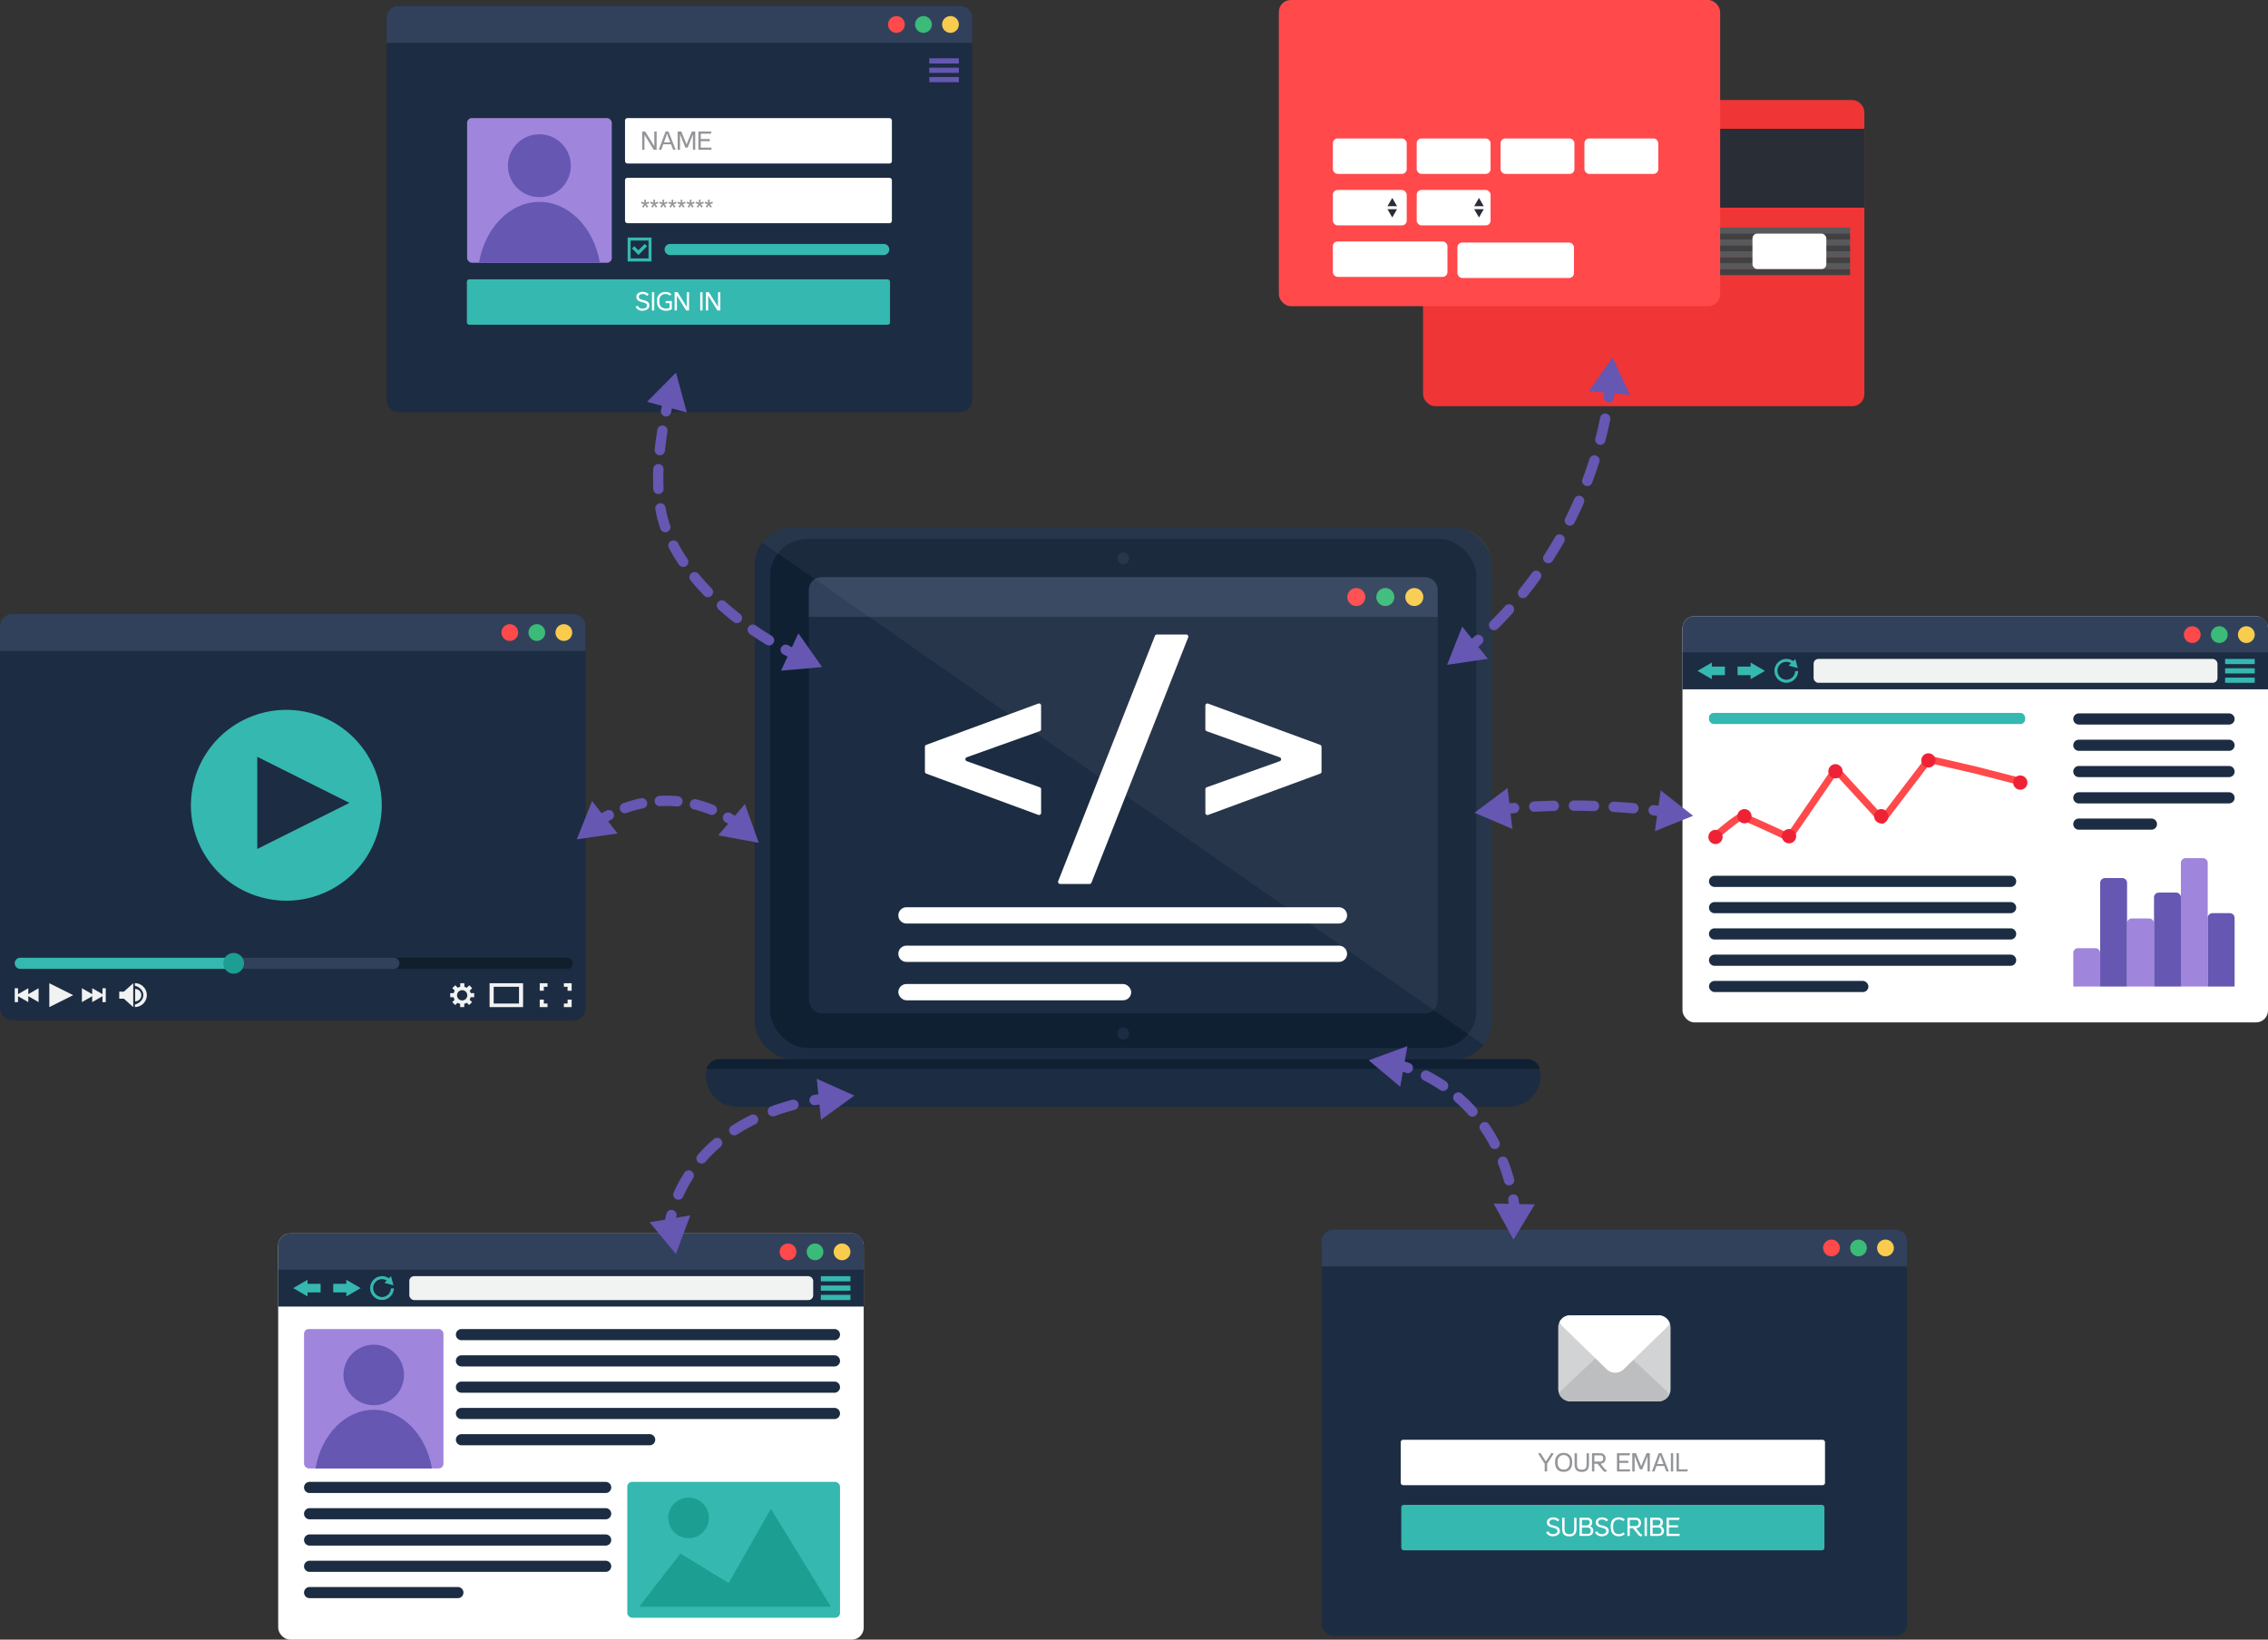 <svg id="Layer_1" data-name="Layer 1" xmlns="http://www.w3.org/2000/svg" viewBox="0 0 1955.63 1414.01"><rect x="0" y="0" width="1955.63" height="1414.01" fill="#333333" stroke="none"/><defs><style>.cls-1{fill:#1c2c42;}.cls-2{fill:#31415b;}.cls-3{fill:#ff494b;}.cls-4{fill:#3abb78;}.cls-5{fill:#f9cc4e;}.cls-6{fill:#f1f2f2;}.cls-7{fill:#111f2d;}.cls-8{fill:#35b8b0;}.cls-9{fill:#1d9e92;}.cls-10,.cls-22{fill:#fff;}.cls-11{fill:#ef2235;}.cls-12{fill:#9f85dc;}.cls-13{fill:#6557b2;}.cls-14{fill:#939598;}.cls-15{fill:#ef3535;}.cls-16{fill:#292d36;}.cls-17{fill:#58595b;}.cls-18{fill:#414042;}.cls-19{fill:#d1d3d4;}.cls-20{fill:#bcbec0;}.cls-21{fill:#102033;}.cls-22{opacity:0.05;}</style></defs><title>sviluppo</title><rect class="cls-1" y="529.6" width="504.87" height="350.32" rx="10.3"/><path class="cls-2" d="M696,604.84H211.77a10.33,10.33,0,0,0-10.3,10.3v21.52H706.34V615.14A10.34,10.34,0,0,0,696,604.84Z" transform="translate(-201.47 -75.24)"/><path class="cls-3" d="M648.28,620.75a7.21,7.21,0,1,1-7.21-7.21A7.21,7.21,0,0,1,648.28,620.75Z" transform="translate(-201.47 -75.24)"/><path class="cls-4" d="M664.37,613.54a7.21,7.21,0,1,0,7.21,7.21A7.21,7.21,0,0,0,664.37,613.54Z" transform="translate(-201.47 -75.24)"/><path class="cls-5" d="M687.67,613.54a7.21,7.21,0,1,0,7.21,7.21A7.21,7.21,0,0,0,687.67,613.54Z" transform="translate(-201.47 -75.24)"/><polygon class="cls-6" points="33.28 852.22 24.39 857.36 24.39 852.22 15.54 857.33 15.54 852.22 12.69 852.22 12.69 864.22 15.54 864.22 15.54 859.11 24.39 864.22 24.39 859.09 33.28 864.22 33.28 852.22"/><polygon class="cls-6" points="88.36 852.22 88.36 857.33 79.51 852.22 79.51 857.36 70.62 852.22 70.62 864.22 79.51 859.09 79.51 864.22 88.36 859.11 88.36 864.22 91.21 864.22 91.21 852.22 88.36 852.22"/><polygon class="cls-6" points="42.52 847.92 63.12 858.22 42.52 868.52 42.52 847.92"/><path class="cls-6" d="M308.28,930.43l8.08-7.28v20.6l-8.08-7.28v0h-4v-6.06Zm9.7-2.32v10.7a5.35,5.35,0,0,0,0-10.7Zm-.21-5v2.21c4.21,1.06,7.27,4.28,7.27,8.09s-3.06,7-7.27,8.09v2.21a10.3,10.3,0,0,0,0-20.6Z" transform="translate(-201.47 -75.24)"/><path class="cls-6" d="M623.63,923.16v20.59h28.88V923.16ZM649,940.67H627.16V926.24H649Z" transform="translate(-201.47 -75.24)"/><path class="cls-6" d="M666.86,923.16h6.72v3.08H670.4v3.4h-3.54Zm24,17.51h-3.18v3.08h6.71v-6.48H690.9Zm-3.18-17.51v3.08h3.18v3.4h3.53v-6.48ZM670.4,937.27h-3.54v6.48h6.72v-3.08H670.4Z" transform="translate(-201.47 -75.24)"/><path class="cls-6" d="M610.36,935.23v-3.55h-3a7.32,7.32,0,0,0-.89-2.09l2.16-2.16-2.51-2.51-2.18,2.18a7.55,7.55,0,0,0-2.07-.86v-3.08h-3.55v3.05a7.74,7.74,0,0,0-2.1.86L594,924.92l-2.51,2.51,2.11,2.11a7.57,7.57,0,0,0-.92,2.14h-3v3.55h2.88a7.48,7.48,0,0,0,.91,2.22l-2,2L594,942l2-2a7.66,7.66,0,0,0,2.24.94v2.83h3.55v-2.86a7.37,7.37,0,0,0,2.21-.94l2,2,2.51-2.51-2.08-2.08a7.79,7.79,0,0,0,.88-2.17ZM600,938a4.42,4.42,0,1,1,4.41-4.42A4.42,4.42,0,0,1,600,938Z" transform="translate(-201.47 -75.24)"/><path class="cls-7" d="M690.55,910.79H219a4.82,4.82,0,0,1-4.81-4.81h0a4.82,4.82,0,0,1,4.81-4.8H690.55a4.82,4.82,0,0,1,4.81,4.8h0A4.82,4.82,0,0,1,690.55,910.79Z" transform="translate(-201.47 -75.24)"/><path class="cls-2" d="M541.1,910.79H219a4.82,4.82,0,0,1-4.81-4.81h0a4.82,4.82,0,0,1,4.81-4.8H541.1a4.81,4.81,0,0,1,4.8,4.8h0A4.82,4.82,0,0,1,541.1,910.79Z" transform="translate(-201.47 -75.24)"/><path class="cls-8" d="M403.72,910.79H219a4.82,4.82,0,0,1-4.81-4.81h0a4.82,4.82,0,0,1,4.81-4.8H403.72a4.81,4.81,0,0,1,4.8,4.8h0A4.82,4.82,0,0,1,403.72,910.79Z" transform="translate(-201.47 -75.24)"/><path class="cls-9" d="M411.88,906a8.93,8.93,0,1,1-8.93-8.93A8.93,8.93,0,0,1,411.88,906Z" transform="translate(-201.47 -75.24)"/><circle class="cls-8" cx="450.35" cy="767.64" r="82.51" transform="matrix(0.27, -0.96, 0.96, 0.27, -611.63, 919.54)"/><polygon class="cls-1" points="221.85 652.67 301.31 692.4 221.85 732.13 221.85 652.67"/><rect class="cls-10" x="1450.76" y="531.38" width="504.87" height="350.32" rx="10.3"/><path class="cls-2" d="M2146.79,606.62H1662.53a10.33,10.33,0,0,0-10.3,10.3v21.52H2157.1V616.92A10.34,10.34,0,0,0,2146.79,606.62Z" transform="translate(-201.47 -75.24)"/><path class="cls-3" d="M2099,622.53a7.22,7.22,0,1,1-7.21-7.22A7.21,7.21,0,0,1,2099,622.53Z" transform="translate(-201.47 -75.24)"/><path class="cls-4" d="M2115.13,615.31a7.22,7.22,0,1,0,7.21,7.22A7.22,7.22,0,0,0,2115.13,615.31Z" transform="translate(-201.47 -75.24)"/><path class="cls-5" d="M2138.43,615.31a7.22,7.22,0,1,0,7.21,7.22A7.21,7.21,0,0,0,2138.43,615.31Z" transform="translate(-201.47 -75.24)"/><rect class="cls-1" x="1450.76" y="562.64" width="504.87" height="31.82"/><rect class="cls-6" x="1563.82" y="568.24" width="348.25" height="20.61" rx="4.12"/><path class="cls-8" d="M1749.38,654a7.67,7.67,0,0,1-7.62,7.44,7.8,7.8,0,0,1-7.63-7.81,7.6,7.6,0,0,1,11.7-6.43l-2.06,2.06,7.84,2.1-2.1-7.84-1.81,1.82a10.28,10.28,0,1,0-5.94,18.71A10.37,10.37,0,0,0,1752,654Z" transform="translate(-201.47 -75.24)"/><polygon class="cls-8" points="1463.67 578.55 1476.07 585.7 1476.07 582.26 1487.35 582.26 1487.35 574.83 1476.07 574.83 1476.07 571.39 1463.67 578.55"/><polygon class="cls-8" points="1521.9 578.54 1509.51 571.39 1509.51 574.83 1498.23 574.83 1498.23 582.26 1509.51 582.26 1509.51 585.7 1521.9 578.54"/><rect class="cls-8" x="1918.65" y="568.24" width="25.53" height="4.49"/><rect class="cls-8" x="1918.65" y="576.3" width="25.53" height="4.49"/><rect class="cls-8" x="1918.65" y="584.36" width="25.53" height="4.49"/><rect class="cls-8" x="1473.61" y="614.79" width="272.62" height="9.62" rx="4.12"/><path class="cls-3" d="M1744.07,800.62a3,3,0,0,1-1.26-.28c-14.36-6.82-35.55-16.54-39.58-17.68-2.84,1.31-13.48,9.77-22.18,17.24a3,3,0,0,1-4.24-.38,3.15,3.15,0,0,1,.38-4.36c21.82-18.75,24.79-18.75,25.91-18.75,2.9,0,22.83,9.13,40,17.24L1781.93,737a3,3,0,0,1,4.66-.34l37.74,41.17,38-49.71a3,3,0,0,1,3-1.11l40.15,9.27,40.22,10.32a3.1,3.1,0,0,1,2.19,3.75,3,3,0,0,1-3.65,2.25l-40.15-10.31-38.22-8.82-39,51a3,3,0,0,1-4.56.21l-37.62-41-38.19,55.63A3,3,0,0,1,1744.07,800.62Z" transform="translate(-201.47 -75.24)"/><path class="cls-11" d="M1686.84,797.26a6.15,6.15,0,1,1-6.14-6.39A6.27,6.27,0,0,1,1686.84,797.26Z" transform="translate(-201.47 -75.24)"/><path class="cls-11" d="M1711.82,779.38a6.15,6.15,0,1,1-6.15-6.39A6.27,6.27,0,0,1,1711.82,779.38Z" transform="translate(-201.47 -75.24)"/><path class="cls-11" d="M1750.26,796.61a6.15,6.15,0,1,1-6.15-6.39A6.28,6.28,0,0,1,1750.26,796.61Z" transform="translate(-201.47 -75.24)"/><path class="cls-11" d="M1790.3,740.62a6.15,6.15,0,1,1-6.15-6.39A6.28,6.28,0,0,1,1790.3,740.62Z" transform="translate(-201.47 -75.24)"/><path class="cls-11" d="M1829.76,779.38a6.15,6.15,0,1,1-6.15-6.39A6.27,6.27,0,0,1,1829.76,779.38Z" transform="translate(-201.47 -75.24)"/><path class="cls-11" d="M1870.48,731.24a6.15,6.15,0,1,1-6.14-6.39A6.27,6.27,0,0,1,1870.48,731.24Z" transform="translate(-201.47 -75.24)"/><path class="cls-11" d="M1949.66,750.37a6.15,6.15,0,1,1-6.15-6.39A6.27,6.27,0,0,1,1949.66,750.37Z" transform="translate(-201.47 -75.24)"/><path class="cls-1" d="M1935.18,840.11H1679.89a4.82,4.82,0,0,1-4.81-4.8h0a4.82,4.82,0,0,1,4.81-4.81h255.29a4.82,4.82,0,0,1,4.8,4.81h0A4.81,4.81,0,0,1,1935.18,840.11Z" transform="translate(-201.47 -75.24)"/><path class="cls-1" d="M1935.18,862.78H1679.89a4.82,4.82,0,0,1-4.81-4.81h0a4.82,4.82,0,0,1,4.81-4.8h255.29a4.81,4.81,0,0,1,4.8,4.8h0A4.82,4.82,0,0,1,1935.18,862.78Z" transform="translate(-201.47 -75.24)"/><path class="cls-1" d="M1935.18,885.45H1679.89a4.82,4.82,0,0,1-4.81-4.81h0a4.82,4.82,0,0,1,4.81-4.81h255.29a4.82,4.82,0,0,1,4.8,4.81h0A4.82,4.82,0,0,1,1935.18,885.45Z" transform="translate(-201.47 -75.24)"/><path class="cls-1" d="M1935.18,908.12H1679.89a4.82,4.82,0,0,1-4.81-4.81h0a4.82,4.82,0,0,1,4.81-4.81h255.29a4.82,4.82,0,0,1,4.8,4.81h0A4.82,4.82,0,0,1,1935.18,908.12Z" transform="translate(-201.47 -75.24)"/><rect class="cls-1" x="1473.61" y="845.93" width="137.48" height="9.62" rx="4.81"/><path class="cls-1" d="M2123.5,700.09H1994a4.83,4.83,0,0,1-4.81-4.81h0a4.83,4.83,0,0,1,4.81-4.81H2123.5a4.82,4.82,0,0,1,4.81,4.81h0A4.82,4.82,0,0,1,2123.5,700.09Z" transform="translate(-201.47 -75.24)"/><path class="cls-1" d="M2123.5,722.76H1994a4.83,4.83,0,0,1-4.81-4.81h0a4.82,4.82,0,0,1,4.81-4.81H2123.5a4.82,4.82,0,0,1,4.81,4.81h0A4.82,4.82,0,0,1,2123.5,722.76Z" transform="translate(-201.47 -75.24)"/><path class="cls-1" d="M2123.5,745.42H1994a4.82,4.82,0,0,1-4.81-4.8h0a4.82,4.82,0,0,1,4.81-4.81H2123.5a4.82,4.82,0,0,1,4.81,4.81h0A4.82,4.82,0,0,1,2123.5,745.42Z" transform="translate(-201.47 -75.24)"/><path class="cls-1" d="M2123.5,768.09H1994a4.82,4.82,0,0,1-4.81-4.81h0a4.82,4.82,0,0,1,4.81-4.8H2123.5a4.82,4.82,0,0,1,4.81,4.8h0A4.82,4.82,0,0,1,2123.5,768.09Z" transform="translate(-201.47 -75.24)"/><path class="cls-1" d="M2056.59,790.76H1994a4.82,4.82,0,0,1-4.81-4.81h0a4.83,4.83,0,0,1,4.81-4.81h62.57a4.82,4.82,0,0,1,4.81,4.81h0A4.82,4.82,0,0,1,2056.59,790.76Z" transform="translate(-201.47 -75.24)"/><path class="cls-12" d="M2105.13,926H2082V819.42a4.12,4.12,0,0,1,4.12-4.12H2101a4.13,4.13,0,0,1,4.12,4.12Z" transform="translate(-201.47 -75.24)"/><path class="cls-12" d="M2012.4,926h-23.19V897.05a4.13,4.13,0,0,1,4.13-4.12h14.94a4.13,4.13,0,0,1,4.12,4.12Z" transform="translate(-201.47 -75.24)"/><path class="cls-12" d="M2058.76,926h-23.18V871.42a4.12,4.12,0,0,1,4.12-4.12h14.94a4.11,4.11,0,0,1,4.12,4.12Z" transform="translate(-201.47 -75.24)"/><path class="cls-13" d="M2035.58,926H2012.4V836.6a4.11,4.11,0,0,1,4.12-4.12h14.94a4.11,4.11,0,0,1,4.12,4.12Z" transform="translate(-201.47 -75.24)"/><path class="cls-13" d="M2082,926h-23.19V849.12a4.13,4.13,0,0,1,4.13-4.12h14.94a4.13,4.13,0,0,1,4.12,4.12Z" transform="translate(-201.47 -75.24)"/><path class="cls-13" d="M2128.31,926h-23.18V866.86a4.12,4.12,0,0,1,4.12-4.13h14.94a4.12,4.12,0,0,1,4.12,4.13Z" transform="translate(-201.47 -75.24)"/><rect class="cls-1" x="333.38" y="5.19" width="504.87" height="350.32" rx="10.3"/><path class="cls-2" d="M1029.41,80.43H545.15a10.33,10.33,0,0,0-10.31,10.3v21.51h504.87V90.73A10.32,10.32,0,0,0,1029.41,80.43Z" transform="translate(-201.47 -75.24)"/><path class="cls-3" d="M981.66,96.33a7.22,7.22,0,1,1-7.22-7.21A7.22,7.22,0,0,1,981.66,96.33Z" transform="translate(-201.47 -75.24)"/><path class="cls-4" d="M997.74,89.12a7.22,7.22,0,1,0,7.22,7.21A7.21,7.21,0,0,0,997.74,89.12Z" transform="translate(-201.47 -75.24)"/><path class="cls-5" d="M1021.05,89.12a7.22,7.22,0,1,0,7.21,7.21A7.21,7.21,0,0,0,1021.05,89.12Z" transform="translate(-201.47 -75.24)"/><rect class="cls-13" x="801.27" y="50.29" width="25.53" height="4.49"/><rect class="cls-13" x="801.27" y="58.35" width="25.53" height="4.49"/><rect class="cls-13" x="801.27" y="66.41" width="25.53" height="4.49"/><rect class="cls-12" x="402.76" y="101.83" width="124.77" height="124.77" rx="4.12"/><path class="cls-13" d="M614.92,301.83H718.3c.15,0,.28,0,.42,0-5.12-30-26.49-52.46-52.11-52.46s-47,22.49-52.11,52.46C614.64,301.8,614.78,301.83,614.92,301.83Z" transform="translate(-201.47 -75.24)"/><circle class="cls-13" cx="666.61" cy="218.16" r="27.1" transform="translate(182.7 784.94) rotate(-84.38)"/><rect class="cls-10" x="538.93" y="101.83" width="230.12" height="39.17" rx="2.06"/><rect class="cls-10" x="538.93" y="153.34" width="230.12" height="39.17" rx="2.06"/><path class="cls-14" d="M755.19,204.42V188.66h2.61l7.86,12.65V188.66h2v15.76h-2.49l-8-12.9v12.9Z" transform="translate(-201.47 -75.24)"/><path class="cls-14" d="M773.42,199.66l-1.75,4.76H769.5l5.87-15.76h2.53l6.17,15.76h-2.13l-1.84-4.76ZM774,198h5.44l-2.16-5.55-.63-2.3-.61,2.3Z" transform="translate(-201.47 -75.24)"/><path class="cls-14" d="M785.79,204.42V188.66H789l4.46,11.15,4.63-11.15h2.85v15.76h-2V191.25l-4.53,11.31h-2L787.83,191v13.45Z" transform="translate(-201.47 -75.24)"/><path class="cls-14" d="M814.94,204.42H803.68V188.66H815l-.59,1.86h-8.7v4.62h7.8V197h-7.8v5.56h9.22Z" transform="translate(-201.47 -75.24)"/><path class="cls-14" d="M758.55,247.51l-.18,2.58,2.4-1,.54,1.48-2.58.75,1.68,2.13-1.3.88-1.36-2.24-1.36,2.24-1.29-.88,1.68-2.13-2.59-.75.55-1.48,2.38,1-.16-2.58Z" transform="translate(-201.47 -75.24)"/><path class="cls-14" d="M766.39,247.51l-.18,2.58,2.4-1,.54,1.48-2.58.75,1.68,2.13-1.29.88-1.36-2.24-1.36,2.24-1.3-.88,1.68-2.13-2.58-.75.54-1.48,2.38,1-.16-2.58Z" transform="translate(-201.47 -75.24)"/><path class="cls-14" d="M774.23,247.51l-.18,2.58,2.4-1,.55,1.48-2.59.75,1.68,2.13-1.29.88-1.36-2.24-1.36,2.24-1.29-.88,1.67-2.13-2.58-.75.54-1.48,2.38,1-.15-2.58Z" transform="translate(-201.47 -75.24)"/><path class="cls-14" d="M782.08,247.51l-.19,2.58,2.41-1,.54,1.48-2.58.75,1.67,2.13-1.29.88-1.36-2.24-1.36,2.24-1.29-.88,1.68-2.13-2.59-.75.55-1.48,2.38,1-.16-2.58Z" transform="translate(-201.47 -75.24)"/><path class="cls-14" d="M789.92,247.51l-.18,2.58,2.4-1,.54,1.48-2.58.75,1.68,2.13-1.3.88-1.36-2.24-1.36,2.24-1.29-.88,1.68-2.13-2.58-.75.54-1.48,2.38,1-.16-2.58Z" transform="translate(-201.47 -75.24)"/><path class="cls-14" d="M797.76,247.51l-.18,2.58,2.4-1,.55,1.48-2.59.75,1.68,2.13-1.29.88L797,252.07l-1.36,2.24-1.29-.88L796,251.3l-2.58-.75.54-1.48,2.38,1-.16-2.58Z" transform="translate(-201.47 -75.24)"/><path class="cls-14" d="M805.6,247.51l-.18,2.58,2.41-1,.54,1.48-2.59.75,1.68,2.13-1.29.88-1.36-2.24-1.36,2.24-1.29-.88,1.68-2.13-2.59-.75.55-1.48,2.38,1-.16-2.58Z" transform="translate(-201.47 -75.24)"/><path class="cls-14" d="M813.45,247.51l-.18,2.58,2.4-1,.54,1.48-2.58.75,1.68,2.13-1.3.88-1.36-2.24-1.36,2.24-1.29-.88,1.68-2.13-2.59-.75.55-1.48,2.38,1-.16-2.58Z" transform="translate(-201.47 -75.24)"/><rect class="cls-8" x="402.57" y="240.9" width="364.88" height="39.17" rx="2.06"/><path class="cls-10" d="M750.22,331.23a3.72,3.72,0,0,1,.5-2,4,4,0,0,1,1.31-1.33,5.57,5.57,0,0,1,1.82-.74,9.44,9.44,0,0,1,2-.22,7,7,0,0,1,2.78.57,6.42,6.42,0,0,1,2.28,1.65l-1.48,1.31a4.45,4.45,0,0,0-1.7-1.27,5.5,5.5,0,0,0-2.13-.41,5.25,5.25,0,0,0-1.16.14,3.69,3.69,0,0,0-1.06.43,2.6,2.6,0,0,0-.78.73,1.65,1.65,0,0,0-.31,1,2,2,0,0,0,.67,1.62,5.1,5.1,0,0,0,1.69.89q1,.33,2.19.6a10.4,10.4,0,0,1,2.18.76,4.58,4.58,0,0,1,1.69,1.35,3.76,3.76,0,0,1,.67,2.38,3.69,3.69,0,0,1-.57,2.09,4.44,4.44,0,0,1-1.45,1.41,6.4,6.4,0,0,1-2,.79,8.93,8.93,0,0,1-2.07.25,6.54,6.54,0,0,1-3.4-.87,6.28,6.28,0,0,1-2.36-2.55l1.77-.93a4.9,4.9,0,0,0,1.68,1.89,4.35,4.35,0,0,0,2.33.61,7.53,7.53,0,0,0,1.28-.12,4.33,4.33,0,0,0,1.29-.41,2.75,2.75,0,0,0,1-.81,2.14,2.14,0,0,0,.41-1.34,1.85,1.85,0,0,0-.68-1.53,5.54,5.54,0,0,0-1.7-.87c-.68-.23-1.41-.44-2.2-.63a9.89,9.89,0,0,1-2.2-.78,4.81,4.81,0,0,1-1.7-1.36A3.67,3.67,0,0,1,750.22,331.23Z" transform="translate(-201.47 -75.24)"/><path class="cls-10" d="M765.61,327.24V343h-2V327.24Z" transform="translate(-201.47 -75.24)"/><path class="cls-10" d="M779,330.3a2.59,2.59,0,0,0-.69-.67,4.81,4.81,0,0,0-.9-.47,5.87,5.87,0,0,0-1-.26,7.51,7.51,0,0,0-1-.08,6.24,6.24,0,0,0-2.24.4,4.89,4.89,0,0,0-1.84,1.31,4,4,0,0,0-1.08,2,12.16,12.16,0,0,0-.21,2.33v.57a9,9,0,0,0,.27,2.28,5,5,0,0,0,1.14,2,3.83,3.83,0,0,0,1,.77,6.1,6.1,0,0,0,1.17.51,7.69,7.69,0,0,0,1.24.29,9,9,0,0,0,1.25.09,5.59,5.59,0,0,0,1.4-.22,9.86,9.86,0,0,0,1.34-.46v-4h-3.4v-1.9h5.35v7.07a13.38,13.38,0,0,1-2.32,1,8.26,8.26,0,0,1-2.5.39,11.45,11.45,0,0,1-1.65-.12,8.73,8.73,0,0,1-3.13-1.12,5.72,5.72,0,0,1-1.25-1,6.5,6.5,0,0,1-1.52-2.6,10.7,10.7,0,0,1-.39-3v-.52c0-.53,0-1,0-1.52a8.38,8.38,0,0,1,.21-1.42,5.82,5.82,0,0,1,.54-1.37,6.49,6.49,0,0,1,1-1.36,6.4,6.4,0,0,1,2.58-1.73,9,9,0,0,1,3-.51,7.86,7.86,0,0,1,2.74.48,5.68,5.68,0,0,1,2.32,1.67Z" transform="translate(-201.47 -75.24)"/><path class="cls-10" d="M783.16,343V327.24h2.61l7.86,12.65V327.24h2V343h-2.49l-8-12.9V343Z" transform="translate(-201.47 -75.24)"/><path class="cls-10" d="M807.25,327.24V343h-2V327.24Z" transform="translate(-201.47 -75.24)"/><path class="cls-10" d="M810.13,343V327.24h2.61l7.87,12.65V327.24h2V343h-2.5l-8-12.9V343Z" transform="translate(-201.47 -75.24)"/><path class="cls-8" d="M742.66,280.1v20.61h20.6V280.1Zm18,18H745.23V282.68h15.46Zm-8.73-3-5.54-5.54,2-2,3.53,3.52,5.51-5.51,2,2L752,295.18h0Z" transform="translate(-201.47 -75.24)"/><path class="cls-8" d="M963.45,295.22H779.34a4.82,4.82,0,0,1-4.81-4.81h0a4.82,4.82,0,0,1,4.81-4.81H963.45a4.82,4.82,0,0,1,4.81,4.81h0A4.83,4.83,0,0,1,963.45,295.22Z" transform="translate(-201.47 -75.24)"/><rect class="cls-15" x="1227.06" y="86.25" width="380.52" height="264.03" rx="10.3"/><rect class="cls-16" x="1227.06" y="111.09" width="380.52" height="68.02"/><rect class="cls-17" x="1225.74" y="196.29" width="369.53" height="5.12"/><rect class="cls-17" x="1225.74" y="206.53" width="369.53" height="5.12"/><rect class="cls-17" x="1225.74" y="216.77" width="369.53" height="5.12"/><rect class="cls-17" x="1225.74" y="227.01" width="369.53" height="5.12"/><rect class="cls-18" x="1225.74" y="201.41" width="369.53" height="5.12"/><rect class="cls-18" x="1225.74" y="211.65" width="369.53" height="5.12"/><rect class="cls-18" x="1225.74" y="221.89" width="369.53" height="5.12"/><rect class="cls-18" x="1225.74" y="232.12" width="369.53" height="5.12"/><rect class="cls-3" x="1102.71" width="380.52" height="264.03" rx="10.3"/><rect class="cls-10" x="1511.1" y="201.48" width="63.7" height="30.56" rx="4.12"/><rect class="cls-10" x="1149.27" y="119.41" width="63.7" height="30.56" rx="4.12"/><rect class="cls-10" x="1221.58" y="119.41" width="63.7" height="30.56" rx="4.12"/><rect class="cls-10" x="1149.27" y="163.82" width="63.7" height="30.56" rx="4.12"/><rect class="cls-10" x="1221.58" y="163.82" width="63.7" height="30.56" rx="4.12"/><rect class="cls-10" x="1149.27" y="208.23" width="98.83" height="30.56" rx="4.12"/><rect class="cls-10" x="1256.71" y="209.16" width="100.47" height="30.56" rx="4.12"/><rect class="cls-10" x="1293.89" y="119.41" width="63.7" height="30.56" rx="4.12"/><rect class="cls-10" x="1366.2" y="119.41" width="63.7" height="30.56" rx="4.12"/><polygon class="cls-16" points="1200.51 187.54 1196.39 180.4 1204.63 180.4 1200.51 187.54"/><polygon class="cls-16" points="1200.51 170.67 1196.39 177.81 1204.63 177.81 1200.51 170.67"/><polygon class="cls-16" points="1275.28 187.54 1271.16 180.4 1279.4 180.4 1275.28 187.54"/><polygon class="cls-16" points="1275.28 170.67 1271.16 177.81 1279.4 177.81 1275.28 170.67"/><rect class="cls-10" x="239.88" y="1063.69" width="504.87" height="350.32" rx="10.3"/><path class="cls-2" d="M935.91,1138.92H451.65a10.33,10.33,0,0,0-10.3,10.31v21.51H946.22v-21.51A10.34,10.34,0,0,0,935.91,1138.92Z" transform="translate(-201.47 -75.24)"/><path class="cls-3" d="M888.16,1154.83a7.21,7.21,0,1,1-7.21-7.21A7.21,7.21,0,0,1,888.16,1154.83Z" transform="translate(-201.47 -75.24)"/><circle class="cls-4" cx="904.25" cy="1154.83" r="7.21" transform="translate(-713.3 1461.7) rotate(-67.04)"/><path class="cls-5" d="M927.55,1147.62a7.21,7.21,0,1,0,7.21,7.21A7.21,7.21,0,0,0,927.55,1147.62Z" transform="translate(-201.47 -75.24)"/><rect class="cls-1" x="239.88" y="1094.94" width="504.87" height="31.82"/><rect class="cls-6" x="352.94" y="1100.55" width="348.25" height="20.61" rx="4.12"/><path class="cls-8" d="M538.51,1186.34a7.69,7.69,0,0,1-7.63,7.45,7.8,7.8,0,0,1-7.63-7.82,7.63,7.63,0,0,1,7.63-7.62,7.54,7.54,0,0,1,4.07,1.2l-2.06,2,7.84,2.1-2.1-7.83-1.81,1.81a10.28,10.28,0,1,0-5.94,18.71,10.37,10.37,0,0,0,10.23-10.05Z" transform="translate(-201.47 -75.24)"/><polygon class="cls-8" points="252.79 1110.85 265.19 1118.01 265.19 1114.57 276.47 1114.57 276.47 1107.13 265.19 1107.13 265.19 1103.69 252.79 1110.85"/><polygon class="cls-8" points="311.03 1110.85 298.63 1103.69 298.63 1107.13 287.35 1107.13 287.35 1114.57 298.63 1114.57 298.63 1118.01 311.03 1110.85"/><rect class="cls-8" x="707.77" y="1100.55" width="25.53" height="4.49"/><rect class="cls-8" x="707.77" y="1108.6" width="25.53" height="4.49"/><rect class="cls-8" x="707.77" y="1116.66" width="25.53" height="4.49"/><path class="cls-1" d="M921,1231H599.38a4.82,4.82,0,0,1-4.81-4.81h0a4.83,4.83,0,0,1,4.81-4.81H921a4.82,4.82,0,0,1,4.8,4.81h0A4.82,4.82,0,0,1,921,1231Z" transform="translate(-201.47 -75.24)"/><path class="cls-1" d="M921,1253.65H599.38a4.83,4.83,0,0,1-4.81-4.81h0a4.82,4.82,0,0,1,4.81-4.81H921a4.82,4.82,0,0,1,4.8,4.81h0A4.82,4.82,0,0,1,921,1253.65Z" transform="translate(-201.47 -75.24)"/><path class="cls-1" d="M921,1276.31H599.38a4.82,4.82,0,0,1-4.81-4.8h0a4.82,4.82,0,0,1,4.81-4.81H921a4.82,4.82,0,0,1,4.8,4.81h0A4.81,4.81,0,0,1,921,1276.31Z" transform="translate(-201.47 -75.24)"/><path class="cls-1" d="M921,1299H599.38a4.82,4.82,0,0,1-4.81-4.81h0a4.82,4.82,0,0,1,4.81-4.8H921a4.81,4.81,0,0,1,4.8,4.8h0A4.82,4.82,0,0,1,921,1299Z" transform="translate(-201.47 -75.24)"/><path class="cls-1" d="M761.65,1321.65H599.38a4.82,4.82,0,0,1-4.81-4.81h0a4.83,4.83,0,0,1,4.81-4.81H761.65a4.82,4.82,0,0,1,4.81,4.81h0A4.82,4.82,0,0,1,761.65,1321.65Z" transform="translate(-201.47 -75.24)"/><path class="cls-1" d="M723.72,1362.8H468.43a4.82,4.82,0,0,1-4.8-4.81h0a4.82,4.82,0,0,1,4.8-4.81H723.72a4.82,4.82,0,0,1,4.81,4.81h0A4.82,4.82,0,0,1,723.72,1362.8Z" transform="translate(-201.47 -75.24)"/><path class="cls-1" d="M723.72,1385.47H468.43a4.82,4.82,0,0,1-4.8-4.81h0a4.82,4.82,0,0,1,4.8-4.81H723.72a4.82,4.82,0,0,1,4.81,4.81h0A4.82,4.82,0,0,1,723.72,1385.47Z" transform="translate(-201.47 -75.24)"/><path class="cls-1" d="M723.72,1408.14H468.43a4.82,4.82,0,0,1-4.8-4.81h0a4.82,4.82,0,0,1,4.8-4.81H723.72a4.82,4.82,0,0,1,4.81,4.81h0A4.82,4.82,0,0,1,723.72,1408.14Z" transform="translate(-201.47 -75.24)"/><path class="cls-1" d="M723.72,1430.8H468.43a4.81,4.81,0,0,1-4.8-4.8h0a4.82,4.82,0,0,1,4.8-4.81H723.72a4.82,4.82,0,0,1,4.81,4.81h0A4.82,4.82,0,0,1,723.72,1430.8Z" transform="translate(-201.47 -75.24)"/><path class="cls-1" d="M596.3,1453.47H468.43a4.82,4.82,0,0,1-4.8-4.81h0a4.81,4.81,0,0,1,4.8-4.8H596.3a4.81,4.81,0,0,1,4.8,4.8h0A4.82,4.82,0,0,1,596.3,1453.47Z" transform="translate(-201.47 -75.24)"/><rect class="cls-12" x="262.16" y="1146.13" width="120.22" height="120.22" rx="4.12"/><path class="cls-13" d="M473.93,1341.58h99.61c.14,0,.27,0,.4,0-4.93-28.87-25.52-50.55-50.2-50.55s-45.28,21.68-50.21,50.55C473.66,1341.55,473.79,1341.58,473.93,1341.58Z" transform="translate(-201.47 -75.24)"/><circle class="cls-13" cx="523.74" cy="1260.96" r="26.11" transform="translate(-1036.08 1324.32) rotate(-73.27)"/><rect class="cls-8" x="540.9" y="1277.95" width="183.42" height="117.15" rx="4.12"/><polygon class="cls-9" points="551.14 1385.61 586.65 1339.71 628.33 1365.21 664.69 1301.17 716.43 1385.61 551.14 1385.61"/><path class="cls-9" d="M812.74,1384.23a17.52,17.52,0,1,1-17.52-17.52A17.53,17.53,0,0,1,812.74,1384.23Z" transform="translate(-201.47 -75.24)"/><rect class="cls-1" x="1139.61" y="1060.3" width="504.87" height="350.32" rx="10.3"/><path class="cls-2" d="M1835.64,1135.54H1351.38a10.33,10.33,0,0,0-10.31,10.3v21.51H1846v-21.51A10.33,10.33,0,0,0,1835.64,1135.54Z" transform="translate(-201.47 -75.24)"/><path class="cls-3" d="M1787.89,1151.44a7.22,7.22,0,1,1-7.22-7.21A7.22,7.22,0,0,1,1787.89,1151.44Z" transform="translate(-201.47 -75.24)"/><circle class="cls-4" cx="1602.51" cy="1076.21" r="7.21"/><path class="cls-5" d="M1827.28,1144.23a7.22,7.22,0,1,0,7.21,7.21A7.21,7.21,0,0,0,1827.28,1144.23Z" transform="translate(-201.47 -75.24)"/><rect class="cls-10" x="1207.79" y="1241.64" width="365.87" height="39.17" rx="2.06"/><path class="cls-14" d="M1541.19,1328.75l-5.22,8.14a.5.5,0,0,1-.45.22v7.12h-2.11v-7.12a.55.55,0,0,1-.45-.22l-5.22-8.14,2-.55,4.49,7.1h.45l4.47-7.1Z" transform="translate(-201.47 -75.24)"/><path class="cls-14" d="M1549.76,1344.5a8.22,8.22,0,0,1-3.38-.63,6.1,6.1,0,0,1-2.29-1.74,7.28,7.28,0,0,1-1.31-2.59,12.25,12.25,0,0,1-.41-3.2v-.61a8.57,8.57,0,0,1,.51-3,6.84,6.84,0,0,1,1.46-2.39,6.55,6.55,0,0,1,2.32-1.58,8.69,8.69,0,0,1,6.19,0,6.55,6.55,0,0,1,2.32,1.58,6.69,6.69,0,0,1,1.46,2.39,8.57,8.57,0,0,1,.51,3v.61a12.25,12.25,0,0,1-.41,3.2,7.12,7.12,0,0,1-1.31,2.59,6.1,6.1,0,0,1-2.29,1.74A8.17,8.17,0,0,1,1549.76,1344.5Zm0-14.44a5.17,5.17,0,0,0-2.25.46,4.79,4.79,0,0,0-1.64,1.22,5.23,5.23,0,0,0-1,1.82,6.72,6.72,0,0,0-.35,2.2v.53a9.65,9.65,0,0,0,.3,2.44,6.36,6.36,0,0,0,.94,2,4.7,4.7,0,0,0,1.62,1.38,5.06,5.06,0,0,0,2.35.51,5.54,5.54,0,0,0,2.41-.48,4.58,4.58,0,0,0,1.66-1.34,5.62,5.62,0,0,0,.94-2,10,10,0,0,0,.29-2.51v-.53a6.72,6.72,0,0,0-.35-2.2,5.23,5.23,0,0,0-1-1.82,4.74,4.74,0,0,0-1.65-1.22A5.17,5.17,0,0,0,1549.76,1330.06Z" transform="translate(-201.47 -75.24)"/><path class="cls-14" d="M1561.27,1328.48v9.06a15.4,15.4,0,0,0,.14,2.17,3.9,3.9,0,0,0,.57,1.6,2.72,2.72,0,0,0,1.26,1,5.73,5.73,0,0,0,2.18.34,5.35,5.35,0,0,0,2.13-.35,2.81,2.81,0,0,0,1.27-1,3.92,3.92,0,0,0,.6-1.61,13.45,13.45,0,0,0,.15-2.12v-9.06h2v9a13.16,13.16,0,0,1-.3,2.94,5.4,5.4,0,0,1-1,2.22,4.46,4.46,0,0,1-1.9,1.4,7.8,7.8,0,0,1-3,.49,8.44,8.44,0,0,1-3-.47,4.45,4.45,0,0,1-1.9-1.38,5.28,5.28,0,0,1-1-2.21,14.14,14.14,0,0,1-.28-3v-9Z" transform="translate(-201.47 -75.24)"/><path class="cls-14" d="M1579.43,1338.11a1.39,1.39,0,0,0-.64-.45,2.32,2.32,0,0,0-.77-.14h-1.81v6.71h-2v-15.75h7.16a5.42,5.42,0,0,1,1.84.3,4.07,4.07,0,0,1,1.44.89,4.11,4.11,0,0,1,.94,1.39,4.87,4.87,0,0,1,.34,1.84,4.61,4.61,0,0,1-1.15,3.25,4.54,4.54,0,0,1-3.21,1.35l3.65,4.58a1.79,1.79,0,0,0,.73.62,2.57,2.57,0,0,0,.79.1v1.43a1.89,1.89,0,0,1-.58.2,2.43,2.43,0,0,1-.55.07,1.79,1.79,0,0,1-1.19-.45,6.83,6.83,0,0,1-1-1Zm-3.22-2.43H1581a3,3,0,0,0,2.17-.68,2.79,2.79,0,0,0,.71-2.1,2.55,2.55,0,0,0-.67-1.94,2.73,2.73,0,0,0-1.94-.63h-5Z" transform="translate(-201.47 -75.24)"/><path class="cls-14" d="M1607,1344.23h-11.26v-15.75h11.33l-.59,1.85h-8.7V1335h7.8v1.86h-7.8v5.55H1607Z" transform="translate(-201.47 -75.24)"/><path class="cls-14" d="M1608.94,1344.23v-15.75h3.2l4.46,11.15,4.63-11.15h2.85v15.75h-2v-13.17l-4.53,11.31h-2l-4.58-11.58v13.44Z" transform="translate(-201.47 -75.24)"/><path class="cls-14" d="M1629.79,1339.47l-1.74,4.76h-2.18l5.87-15.75h2.54l6.17,15.75h-2.13l-1.84-4.76Zm.59-1.68h5.44l-2.15-5.55L1633,1330l-.61,2.29Z" transform="translate(-201.47 -75.24)"/><path class="cls-14" d="M1644.21,1328.48v15.75h-2v-15.75Z" transform="translate(-201.47 -75.24)"/><path class="cls-14" d="M1649.13,1328.48v13.89h7.77l-.56,1.86h-9.25v-15.75Z" transform="translate(-201.47 -75.24)"/><rect class="cls-8" x="1208.28" y="1297.78" width="364.88" height="39.17" rx="2.06"/><path class="cls-10" d="M1535.34,1388.1a3.65,3.65,0,0,1,.5-2,4,4,0,0,1,1.3-1.33,5.65,5.65,0,0,1,1.82-.73,9.45,9.45,0,0,1,2-.23,7,7,0,0,1,2.78.57,6.42,6.42,0,0,1,2.28,1.65l-1.47,1.32a4.5,4.5,0,0,0-1.7-1.27,5.51,5.51,0,0,0-2.14-.41,5.16,5.16,0,0,0-1.15.14,3.48,3.48,0,0,0-1.07.43,2.83,2.83,0,0,0-.78.72,1.73,1.73,0,0,0-.3,1,2,2,0,0,0,.66,1.63,5.09,5.09,0,0,0,1.69.88q1,.33,2.19.6a11.54,11.54,0,0,1,2.19.76,4.77,4.77,0,0,1,1.69,1.35,3.86,3.86,0,0,1,.67,2.39,3.71,3.71,0,0,1-.57,2.09,4.76,4.76,0,0,1-1.45,1.41,6.77,6.77,0,0,1-2,.79,9,9,0,0,1-2.08.25,6.59,6.59,0,0,1-3.4-.87,6.32,6.32,0,0,1-2.35-2.55l1.76-.93a4.9,4.9,0,0,0,1.68,1.89,4.38,4.38,0,0,0,2.34.6,8.63,8.63,0,0,0,1.28-.11,4.63,4.63,0,0,0,1.29-.41,2.88,2.88,0,0,0,1-.82,2.09,2.09,0,0,0,.4-1.33,1.82,1.82,0,0,0-.67-1.53,5.66,5.66,0,0,0-1.7-.88c-.69-.22-1.42-.43-2.2-.62a10.79,10.79,0,0,1-2.2-.78,4.83,4.83,0,0,1-1.7-1.36A3.66,3.66,0,0,1,1535.34,1388.1Z" transform="translate(-201.47 -75.24)"/><path class="cls-10" d="M1550.55,1384.11v9.07a15.52,15.52,0,0,0,.13,2.17,3.87,3.87,0,0,0,.58,1.59,2.75,2.75,0,0,0,1.26,1,5.69,5.69,0,0,0,2.18.34,5.57,5.57,0,0,0,2.13-.35,2.86,2.86,0,0,0,1.27-1,4,4,0,0,0,.6-1.61,15,15,0,0,0,.14-2.12v-9.07h2v9a13.19,13.19,0,0,1-.29,2.94,5.59,5.59,0,0,1-1,2.22,4.52,4.52,0,0,1-1.9,1.4,7.84,7.84,0,0,1-3,.49,8.2,8.2,0,0,1-3-.48,4.29,4.29,0,0,1-1.9-1.37,5.28,5.28,0,0,1-1-2.21,14.14,14.14,0,0,1-.28-3v-9Z" transform="translate(-201.47 -75.24)"/><path class="cls-10" d="M1572.81,1391.5a5.16,5.16,0,0,1,1.82,1.49,3.87,3.87,0,0,1,.69,2.39,4.6,4.6,0,0,1-.42,2,3.77,3.77,0,0,1-1.13,1.39,4.69,4.69,0,0,1-1.65.8,8.14,8.14,0,0,1-2,.25h-6.66v-15.76h6.32a7,7,0,0,1,1.81.23,3.68,3.68,0,0,1,1.45.73,3.44,3.44,0,0,1,1,1.27,4.49,4.49,0,0,1,.35,1.85,3.85,3.85,0,0,1-1.54,3.18Zm-3.54-.77a3.67,3.67,0,0,0,1.08-.16,3.1,3.1,0,0,0,1-.46,2.3,2.3,0,0,0,.67-.78,2.52,2.52,0,0,0,.25-1.14,2,2,0,0,0-.65-1.75,2.91,2.91,0,0,0-1.73-.47h-4.35v4.76Zm-3.78,1.86V1398h4.85a5.79,5.79,0,0,0,1.16-.11,2.31,2.31,0,0,0,.88-.41,1.79,1.79,0,0,0,.54-.82,4.06,4.06,0,0,0,.18-1.31,2.68,2.68,0,0,0-.77-2.07,3.07,3.07,0,0,0-2.13-.7Z" transform="translate(-201.47 -75.24)"/><path class="cls-10" d="M1577.45,1388.1a3.74,3.74,0,0,1,.5-2,4.06,4.06,0,0,1,1.31-1.33,5.56,5.56,0,0,1,1.82-.73,9.45,9.45,0,0,1,2-.23,7,7,0,0,1,2.78.57,6.42,6.42,0,0,1,2.28,1.65l-1.48,1.32a4.35,4.35,0,0,0-1.7-1.27,5.5,5.5,0,0,0-2.13-.41,5.25,5.25,0,0,0-1.16.14,3.42,3.42,0,0,0-1.06.43,2.57,2.57,0,0,0-.78.72,1.67,1.67,0,0,0-.31,1,2,2,0,0,0,.67,1.63,5.09,5.09,0,0,0,1.69.88q1,.33,2.19.6a11.69,11.69,0,0,1,2.18.76,4.69,4.69,0,0,1,1.69,1.35,3.79,3.79,0,0,1,.67,2.39,3.71,3.71,0,0,1-.57,2.09,4.65,4.65,0,0,1-1.45,1.41,6.66,6.66,0,0,1-2,.79,8.93,8.93,0,0,1-2.07.25,6.54,6.54,0,0,1-3.4-.87,6.34,6.34,0,0,1-2.36-2.55l1.77-.93a4.9,4.9,0,0,0,1.68,1.89,4.34,4.34,0,0,0,2.33.6,8.63,8.63,0,0,0,1.28-.11,4.63,4.63,0,0,0,1.29-.41,2.88,2.88,0,0,0,1-.82,2.09,2.09,0,0,0,.41-1.33,1.82,1.82,0,0,0-.68-1.53,5.55,5.55,0,0,0-1.7-.88c-.68-.22-1.41-.43-2.2-.62a11,11,0,0,1-2.2-.78,4.92,4.92,0,0,1-1.7-1.36A3.72,3.72,0,0,1,1577.45,1388.1Z" transform="translate(-201.47 -75.24)"/><path class="cls-10" d="M1592.61,1394.18a5.6,5.6,0,0,0,.65,2,3.81,3.81,0,0,0,1.5,1.48,5.38,5.38,0,0,0,2.69.57,5.25,5.25,0,0,0,2-.37,4.56,4.56,0,0,0,1.66-1.15l1.43,1.34a5.86,5.86,0,0,1-2.31,1.55,7.72,7.72,0,0,1-2.74.49,8.2,8.2,0,0,1-3.38-.62,5.63,5.63,0,0,1-2.19-1.72,6.82,6.82,0,0,1-1.19-2.58,13.86,13.86,0,0,1-.36-3.24v-.84a10,10,0,0,1,.44-3.07,6.12,6.12,0,0,1,1.33-2.29,5.7,5.7,0,0,1,2.22-1.44,9,9,0,0,1,3.13-.5,8.32,8.32,0,0,1,2.7.46,5.93,5.93,0,0,1,2.31,1.45l-1.39,1.38a4.5,4.5,0,0,0-1.66-1.08,5.79,5.79,0,0,0-2-.35,5.36,5.36,0,0,0-2.46.49,4.1,4.1,0,0,0-1.53,1.27,4.76,4.76,0,0,0-.79,1.76,9.24,9.24,0,0,0-.21,2v.75A17,17,0,0,0,1592.61,1394.18Z" transform="translate(-201.47 -75.24)"/><path class="cls-10" d="M1610,1393.75a1.46,1.46,0,0,0-.63-.46,2.35,2.35,0,0,0-.77-.13h-1.82v6.71h-2v-15.76h7.17a5.17,5.17,0,0,1,1.83.31,4,4,0,0,1,1.44.88,4.16,4.16,0,0,1,.94,1.4,5.18,5.18,0,0,1-.8,5.09,4.56,4.56,0,0,1-3.21,1.35l3.65,4.57a1.76,1.76,0,0,0,.72.63,2.64,2.64,0,0,0,.8.1v1.43a2,2,0,0,1-.58.2,2.51,2.51,0,0,1-.56.07,1.82,1.82,0,0,1-1.19-.45,8.87,8.87,0,0,1-1-1Zm-3.22-2.43h4.76a3,3,0,0,0,2.18-.68,2.8,2.8,0,0,0,.7-2.11,2.5,2.5,0,0,0-.67-1.93,2.71,2.71,0,0,0-1.94-.63h-5Z" transform="translate(-201.47 -75.24)"/><path class="cls-10" d="M1621.54,1384.11v15.76h-2v-15.76Z" transform="translate(-201.47 -75.24)"/><path class="cls-10" d="M1633.78,1391.5a5.11,5.11,0,0,1,1.83,1.49,3.87,3.87,0,0,1,.69,2.39,4.6,4.6,0,0,1-.42,2,3.87,3.87,0,0,1-1.13,1.39,4.66,4.66,0,0,1-1.66.8,8.14,8.14,0,0,1-2,.25h-6.66v-15.76h6.32a7,7,0,0,1,1.82.23,3.75,3.75,0,0,1,1.45.73,3.32,3.32,0,0,1,1,1.27,4.33,4.33,0,0,1,.35,1.85,3.82,3.82,0,0,1-1.54,3.18Zm-3.53-.77a3.56,3.56,0,0,0,1.07-.16,2.9,2.9,0,0,0,1-.46,2.2,2.2,0,0,0,.67-.78,2.4,2.4,0,0,0,.25-1.14,2,2,0,0,0-.64-1.75,2.92,2.92,0,0,0-1.74-.47h-4.35v4.76Zm-3.79,1.86V1398h4.85a5.82,5.82,0,0,0,1.17-.11,2.19,2.19,0,0,0,.87-.41,1.79,1.79,0,0,0,.54-.82,3.78,3.78,0,0,0,.19-1.31,2.68,2.68,0,0,0-.77-2.07,3.1,3.1,0,0,0-2.13-.7Z" transform="translate(-201.47 -75.24)"/><path class="cls-10" d="M1649.76,1399.87H1638.5v-15.76h11.33l-.59,1.86h-8.7v4.63h7.79v1.86h-7.79V1398h9.22Z" transform="translate(-201.47 -75.24)"/><rect class="cls-19" x="1343.62" y="1134.31" width="96.85" height="74.19" rx="10.3"/><path class="cls-20" d="M1555.39,1283.73h76.24a10.29,10.29,0,0,0,9-5.4,9.66,9.66,0,0,0-2.39-3.61l-38.08-36a10.82,10.82,0,0,0-14.65,0l-38.08,36a9.7,9.7,0,0,0-1.63,2.08v.33A10.34,10.34,0,0,0,1555.39,1283.73Z" transform="translate(-201.47 -75.24)"/><path class="cls-10" d="M1631.63,1209.54h-76.24a10.3,10.3,0,0,0-9.07,5.53,9.77,9.77,0,0,0,2.46,3.93l38.08,37.09a10.58,10.58,0,0,0,14.65,0l38.08-37.09a9.84,9.84,0,0,0,1.63-2.15v-.7A10.33,10.33,0,0,0,1631.63,1209.54Z" transform="translate(-201.47 -75.24)"/><rect class="cls-1" x="650.75" y="455.1" width="635.57" height="458.24" rx="32.09"/><rect class="cls-21" x="664.07" y="464.71" width="608.93" height="439.04" rx="32.09"/><path class="cls-1" d="M1503,1029.66H837a27,27,0,0,1-26.9-26.9h0a14.21,14.21,0,0,1,14.17-14.18h691.38a14.21,14.21,0,0,1,14.17,14.18h0A27,27,0,0,1,1503,1029.66Z" transform="translate(-201.47 -75.24)"/><path class="cls-1" d="M1175.09,556.74a5.09,5.09,0,1,1-5.09-5.09A5.09,5.09,0,0,1,1175.09,556.74Z" transform="translate(-201.47 -75.24)"/><path class="cls-1" d="M1175.09,966.53a5.09,5.09,0,1,1-5.09-5.09A5.09,5.09,0,0,1,1175.09,966.53Z" transform="translate(-201.47 -75.24)"/><path class="cls-21" d="M810.62,997h718.76a11.75,11.75,0,0,0-11.22-8.4H821.84A11.75,11.75,0,0,0,810.62,997Z" transform="translate(-201.47 -75.24)"/><rect class="cls-1" x="697.45" y="497.79" width="542.16" height="376.19" rx="11.06"/><path class="cls-2" d="M1430,573H910a11.1,11.1,0,0,0-11.06,11.07v23.1h542.16v-23.1A11.1,11.1,0,0,0,1430,573Z" transform="translate(-201.47 -75.24)"/><path class="cls-3" d="M1378.74,590.11a7.75,7.75,0,1,1-7.75-7.75A7.75,7.75,0,0,1,1378.74,590.11Z" transform="translate(-201.47 -75.24)"/><path class="cls-4" d="M1396,582.36a7.75,7.75,0,1,0,7.75,7.75A7.74,7.74,0,0,0,1396,582.36Z" transform="translate(-201.47 -75.24)"/><path class="cls-5" d="M1421,582.36a7.75,7.75,0,1,0,7.75,7.75A7.75,7.75,0,0,0,1421,582.36Z" transform="translate(-201.47 -75.24)"/><path class="cls-22" d="M1455.69,530.34H884.31a32,32,0,0,0-25.54,12.78l622.06,433.22a31.84,31.84,0,0,0,7-19.85V562.43A32.18,32.18,0,0,0,1455.69,530.34Z" transform="translate(-201.47 -75.24)"/><path class="cls-13" d="M774.19,434.14a4.47,4.47,0,0,1-2.79-5.09c.28-1.31.55-2.58.83-3.84l-12.92-3.42,25.06-25.21,9.31,34.31-12.82-3.39c-.25,1.11-.49,2.23-.73,3.38a4.47,4.47,0,0,1-5.28,3.45A4.58,4.58,0,0,1,774.19,434.14Zm.66,29.53c.57-5.29,1.32-10.82,2.23-16.44a4.46,4.46,0,0,0-8.8-1.43c-.94,5.78-1.71,11.47-2.29,16.92a4.46,4.46,0,1,0,8.86.95Zm-1.2,32.94c-.25-5.18-.26-10.72,0-16.45a4.46,4.46,0,1,0-8.91-.35c-.24,6-.23,11.78,0,17.22a4.47,4.47,0,0,0,2.89,4,4.56,4.56,0,0,0,1.78.27A4.45,4.45,0,0,0,773.65,496.61Zm5.48,31.14a92.57,92.57,0,0,1-3.78-14.94,4.46,4.46,0,0,0-8.79,1.5,101.35,101.35,0,0,0,4.16,16.39l.24.65a4.45,4.45,0,1,0,8.38-3Zm87.71,95.79c-4.73-2.89-9.4-5.94-13.89-9a4.46,4.46,0,0,0-5.07,7.33c4.62,3.2,9.44,6.33,14.31,9.32a4.93,4.93,0,0,0,.77.37,4.46,4.46,0,0,0,3.88-8Zm-27.23-18.86c-4.4-3.45-8.67-7-12.69-10.61a4.45,4.45,0,0,0-5.94,6.64c4.17,3.73,8.58,7.42,13.13,11a4.5,4.5,0,0,0,1.19.66,4.45,4.45,0,0,0,4.31-7.68Zm-45.39-47.47a147.4,147.4,0,0,1-8.36-14A4.46,4.46,0,0,0,778,547.3a154.7,154.7,0,0,0,8.87,14.89,4.41,4.41,0,0,0,2.13,1.68,4.46,4.46,0,0,0,5.27-6.66ZM815,582.63c-3.89-4-7.59-8.15-11-12.27a4.46,4.46,0,1,0-6.89,5.65c3.54,4.32,7.4,8.63,11.46,12.83a4.46,4.46,0,1,0,6.4-6.21Zm95.34,67.88L889.93,621.4l-5.61,12c-1-.53-2.05-1.05-3.06-1.6a4.46,4.46,0,1,0-4.24,7.84c1.17.63,2.36,1.23,3.54,1.85l-5.64,12.11Z" transform="translate(-201.47 -75.24)"/><path class="cls-13" d="M725.85,783.64,734,794l-35.19,5.08,13.18-33,8.26,10.49c1.3-.76,2.61-1.48,3.93-2.18a4.46,4.46,0,1,1,4.16,7.88C727.51,782.7,726.68,783.17,725.85,783.64Zm28.39-20h-.08a113.44,113.44,0,0,0-15.36,4.31,4.46,4.46,0,0,0,2.31,8.58,4.23,4.23,0,0,0,.7-.18,104,104,0,0,1,14.14-4,4.45,4.45,0,0,0-1.71-8.74Zm65.17,11.63a4.46,4.46,0,0,0-2.47-5.8,112.44,112.44,0,0,0-15.19-4.9,4.45,4.45,0,1,0-2.13,8.65,104.11,104.11,0,0,1,14,4.52,4.43,4.43,0,0,0,2.48.25A4.5,4.5,0,0,0,819.41,775.24ZM786,761.86c-2.64-.25-5.33-.4-8-.45s-5.35,0-8,.14a4.46,4.46,0,0,0,.51,8.9c2.44-.13,4.91-.18,7.34-.13s4.88.18,7.3.42a4.33,4.33,0,0,0,1.25-.06,4.46,4.46,0,0,0-.4-8.82Zm57.81,6.76-8.65,10.15c-1.28-.8-2.56-1.59-3.86-2.34a4.46,4.46,0,0,0-4.46,7.72c.82.48,1.64,1,2.46,1.49l-8.56,10,35,6.44Z" transform="translate(-201.47 -75.24)"/><path class="cls-13" d="M784.44,1125.44l12.25-2.07-12.42,33.32-22.65-27.4L775,1127c.34-1.73.71-3.44,1.13-5.15a4.46,4.46,0,0,1,8.65,2.16C784.64,1124.51,784.55,1125,784.44,1125.44Zm32.35-67.79a134.5,134.5,0,0,0-13.66,13.56,4.46,4.46,0,1,0,6.72,5.86,124.9,124.9,0,0,1,12.75-12.66,4.46,4.46,0,1,0-5.81-6.76Zm-19.07,27.61a4.46,4.46,0,0,0-6.16,1.34,124.06,124.06,0,0,0-9.16,17,4.46,4.46,0,1,0,8.16,3.6,115.7,115.7,0,0,1,8.5-15.76A4.46,4.46,0,0,0,797.72,1085.26Zm86.88-61.61c-6.26,1.65-12.37,3.56-18.16,5.67A4.46,4.46,0,0,0,868,1038a4.51,4.51,0,0,0,1.52-.27c5.54-2,11.39-3.85,17.38-5.43a4.46,4.46,0,0,0-2.27-8.62Zm-35.72,13.14a160.17,160.17,0,0,0-16.67,9.4,4.46,4.46,0,0,0,2.42,8.2,4.35,4.35,0,0,0,2.41-.72,153.88,153.88,0,0,1,15.76-8.88,4.45,4.45,0,1,0-3.92-8Zm89.33-16.73-32.47-14.48,1.4,13.35c-1.33.21-2.66.4-4,.64a4.45,4.45,0,0,0,.78,8.84,4.22,4.22,0,0,0,.79-.07c1.1-.2,2.22-.35,3.33-.54l1.37,13.14Z" transform="translate(-201.47 -75.24)"/><path class="cls-13" d="M1419.6,997.7a4.45,4.45,0,0,1-5.67,2.74c-.93-.32-1.87-.62-2.8-.92l-2.27,12.93-27.26-22.84,33.4-12.18-2.32,13.22c1.4.43,2.8.89,4.18,1.37A4.45,4.45,0,0,1,1419.6,997.7Zm28.54,10.08a137.82,137.82,0,0,0-15.12-8.89,4.45,4.45,0,1,0-4,8,129.86,129.86,0,0,1,14.14,8.32,4.46,4.46,0,1,0,5-7.38Zm45.12,71a157,157,0,0,1,5.21,15.66,4.46,4.46,0,0,0,8.59-2.37,162.1,162.1,0,0,0-5.51-16.55,4.45,4.45,0,1,0-8.29,3.26ZM1462,1018.5a4.46,4.46,0,1,0-5.88,6.7,132.51,132.51,0,0,1,11.64,11.58,4.47,4.47,0,0,0,3.34,1.5,4.4,4.4,0,0,0,3-1.13,4.46,4.46,0,0,0,.38-6.29A143.55,143.55,0,0,0,1462,1018.5Zm30.41,47.16a4.45,4.45,0,0,0,1.86-6,149.16,149.16,0,0,0-9-15,4.46,4.46,0,0,0-7.34,5.06,142.88,142.88,0,0,1,8.5,14.08,4.46,4.46,0,0,0,3.95,2.38A4.41,4.41,0,0,0,1492.42,1065.66Zm19.07,47.93c-.2-1.48-.43-2.95-.67-4.42a4.46,4.46,0,1,0-8.79,1.46c.15.92.28,1.85.42,2.77l-13.07-.27,17.13,31.15,18.42-30.41Z" transform="translate(-201.47 -75.24)"/><path class="cls-13" d="M1504,776.85l1.59,13.28-32.68-14,28.47-21.3L1503,768c1.28-.12,2.55-.25,3.83-.36a4.46,4.46,0,0,1,.77,8.88C1506.38,776.62,1505.21,776.74,1504,776.85Zm37.34-11.13c-5.77.15-11.59.38-17.29.7a4.46,4.46,0,0,0,.49,8.9c5.62-.31,11.35-.54,17-.69a4.46,4.46,0,0,0-.24-8.91Zm69.14,2.13c-5.74-.49-11.54-.91-17.25-1.25a4.46,4.46,0,0,0-2.64,8.22,4.39,4.39,0,0,0,2.12.68c5.63.33,11.35.75,17,1.23a4.46,4.46,0,0,0,.76-8.88Zm-34.53-2c-5.75-.18-11.57-.28-17.3-.3a4.47,4.47,0,0,0-4.47,4.45,4.42,4.42,0,0,0,2.08,3.78,4.32,4.32,0,0,0,2.36.69c5.65,0,11.38.12,17,.29a4.46,4.46,0,1,0,.28-8.91Zm85.46,12.91-28-21.88L1631.56,770l-3.82-.45a4.46,4.46,0,0,0-1,8.86l3.57.42-1.85,13.22Z" transform="translate(-201.47 -75.24)"/><path class="cls-13" d="M1476.17,633l8.24,10.38-35.17,5.23,13.06-33.07,8.32,10.47c.87-.76,1.76-1.5,2.62-2.27a4.46,4.46,0,0,1,5.92,6.67C1478.17,631.25,1477.16,632.1,1476.17,633Zm52.5-64.78a4.44,4.44,0,0,0-6.22,1c-3.58,4.95-7.34,9.87-11.18,14.62a4.45,4.45,0,1,0,6.93,5.6c3.94-4.87,7.8-9.92,11.47-15A4.45,4.45,0,0,0,1528.67,568.19Zm-29.35,29.61c-4.09,4.54-8.36,9-12.69,13.32a4.46,4.46,0,0,0,3.15,7.62,4.43,4.43,0,0,0,3.14-1.3c4.44-4.41,8.82-9,13-13.67a4.46,4.46,0,0,0-6.62-6Zm49.16-61.18a4.45,4.45,0,0,0-6.08,1.65c-3,5.3-6.26,10.59-9.57,15.72a4.46,4.46,0,1,0,7.49,4.84c3.4-5.27,6.7-10.7,9.81-16.13A4.46,4.46,0,0,0,1548.48,536.62Zm29.1-68.52a4.45,4.45,0,0,0-5.6,2.9c-1.84,5.8-3.87,11.65-6,17.38a4.46,4.46,0,0,0,2.59,5.75,4.59,4.59,0,0,0,1.58.29,4.46,4.46,0,0,0,4.17-2.89c2.22-5.88,4.31-11.88,6.2-17.83A4.46,4.46,0,0,0,1577.58,468.1Zm-12.73,35a4.47,4.47,0,0,0-5.88,2.29c-2.46,5.59-5.1,11.19-7.85,16.64a4.46,4.46,0,1,0,8,4c2.82-5.59,5.53-11.33,8.06-17.07A4.47,4.47,0,0,0,1564.85,503.13Zm21.62-71.22a4.45,4.45,0,0,0-5.26,3.49c-1.2,6-2.59,12-4.12,17.92a4.45,4.45,0,0,0,3.19,5.43,4.31,4.31,0,0,0,1.12.15,4.46,4.46,0,0,0,4.31-3.34c1.58-6.09,3-12.29,4.24-18.4A4.44,4.44,0,0,0,1586.47,431.91Zm20.43-16.17-15-32.23-20.4,29.11,13.32,1.18c-.15,1.14-.28,2.29-.45,3.43a4.46,4.46,0,0,0,3.78,5,4.6,4.6,0,0,0,.64.05,4.45,4.45,0,0,0,4.4-3.82c.19-1.31.34-2.62.52-3.93Z" transform="translate(-201.47 -75.24)"/><path class="cls-10" d="M999,740.73V719.27a1.8,1.8,0,0,1,1.17-1.69L1096.76,682a1.79,1.79,0,0,1,2.41,1.68v20.45a1.78,1.78,0,0,1-1.19,1.68l-62.92,22.47a1.8,1.8,0,0,0,0,3.38L1098,754.16a1.78,1.78,0,0,1,1.19,1.68v20.45a1.79,1.79,0,0,1-2.41,1.68l-96.59-35.55A1.8,1.8,0,0,1,999,740.73Z" transform="translate(-201.47 -75.24)"/><path class="cls-10" d="M1199,622.45h25.34a1.79,1.79,0,0,1,1.66,2.45l-83.39,211.51a1.79,1.79,0,0,1-1.67,1.14h-25.34a1.79,1.79,0,0,1-1.66-2.45l83.39-211.51A1.79,1.79,0,0,1,1199,622.45Z" transform="translate(-201.47 -75.24)"/><path class="cls-10" d="M1240.83,776.29V755.84a1.78,1.78,0,0,1,1.19-1.68l62.92-22.47a1.8,1.8,0,0,0,0-3.38L1242,705.84a1.78,1.78,0,0,1-1.19-1.68V683.71a1.79,1.79,0,0,1,2.41-1.68l96.59,35.55a1.8,1.8,0,0,1,1.17,1.69v21.46a1.8,1.8,0,0,1-1.17,1.69L1243.24,778A1.79,1.79,0,0,1,1240.83,776.29Z" transform="translate(-201.47 -75.24)"/><path class="cls-10" d="M1356,871.66H983.09a7,7,0,0,1-7-7h0a7,7,0,0,1,7-7H1356a7,7,0,0,1,7,7h0A7,7,0,0,1,1356,871.66Z" transform="translate(-201.47 -75.24)"/><path class="cls-10" d="M1356,904.77H983.09a7,7,0,0,1-7-7h0a7,7,0,0,1,7-7H1356a7,7,0,0,1,7,7h0A7,7,0,0,1,1356,904.77Z" transform="translate(-201.47 -75.24)"/><rect class="cls-10" x="774.6" y="848.6" width="200.81" height="14.05" rx="7.02"/></svg>